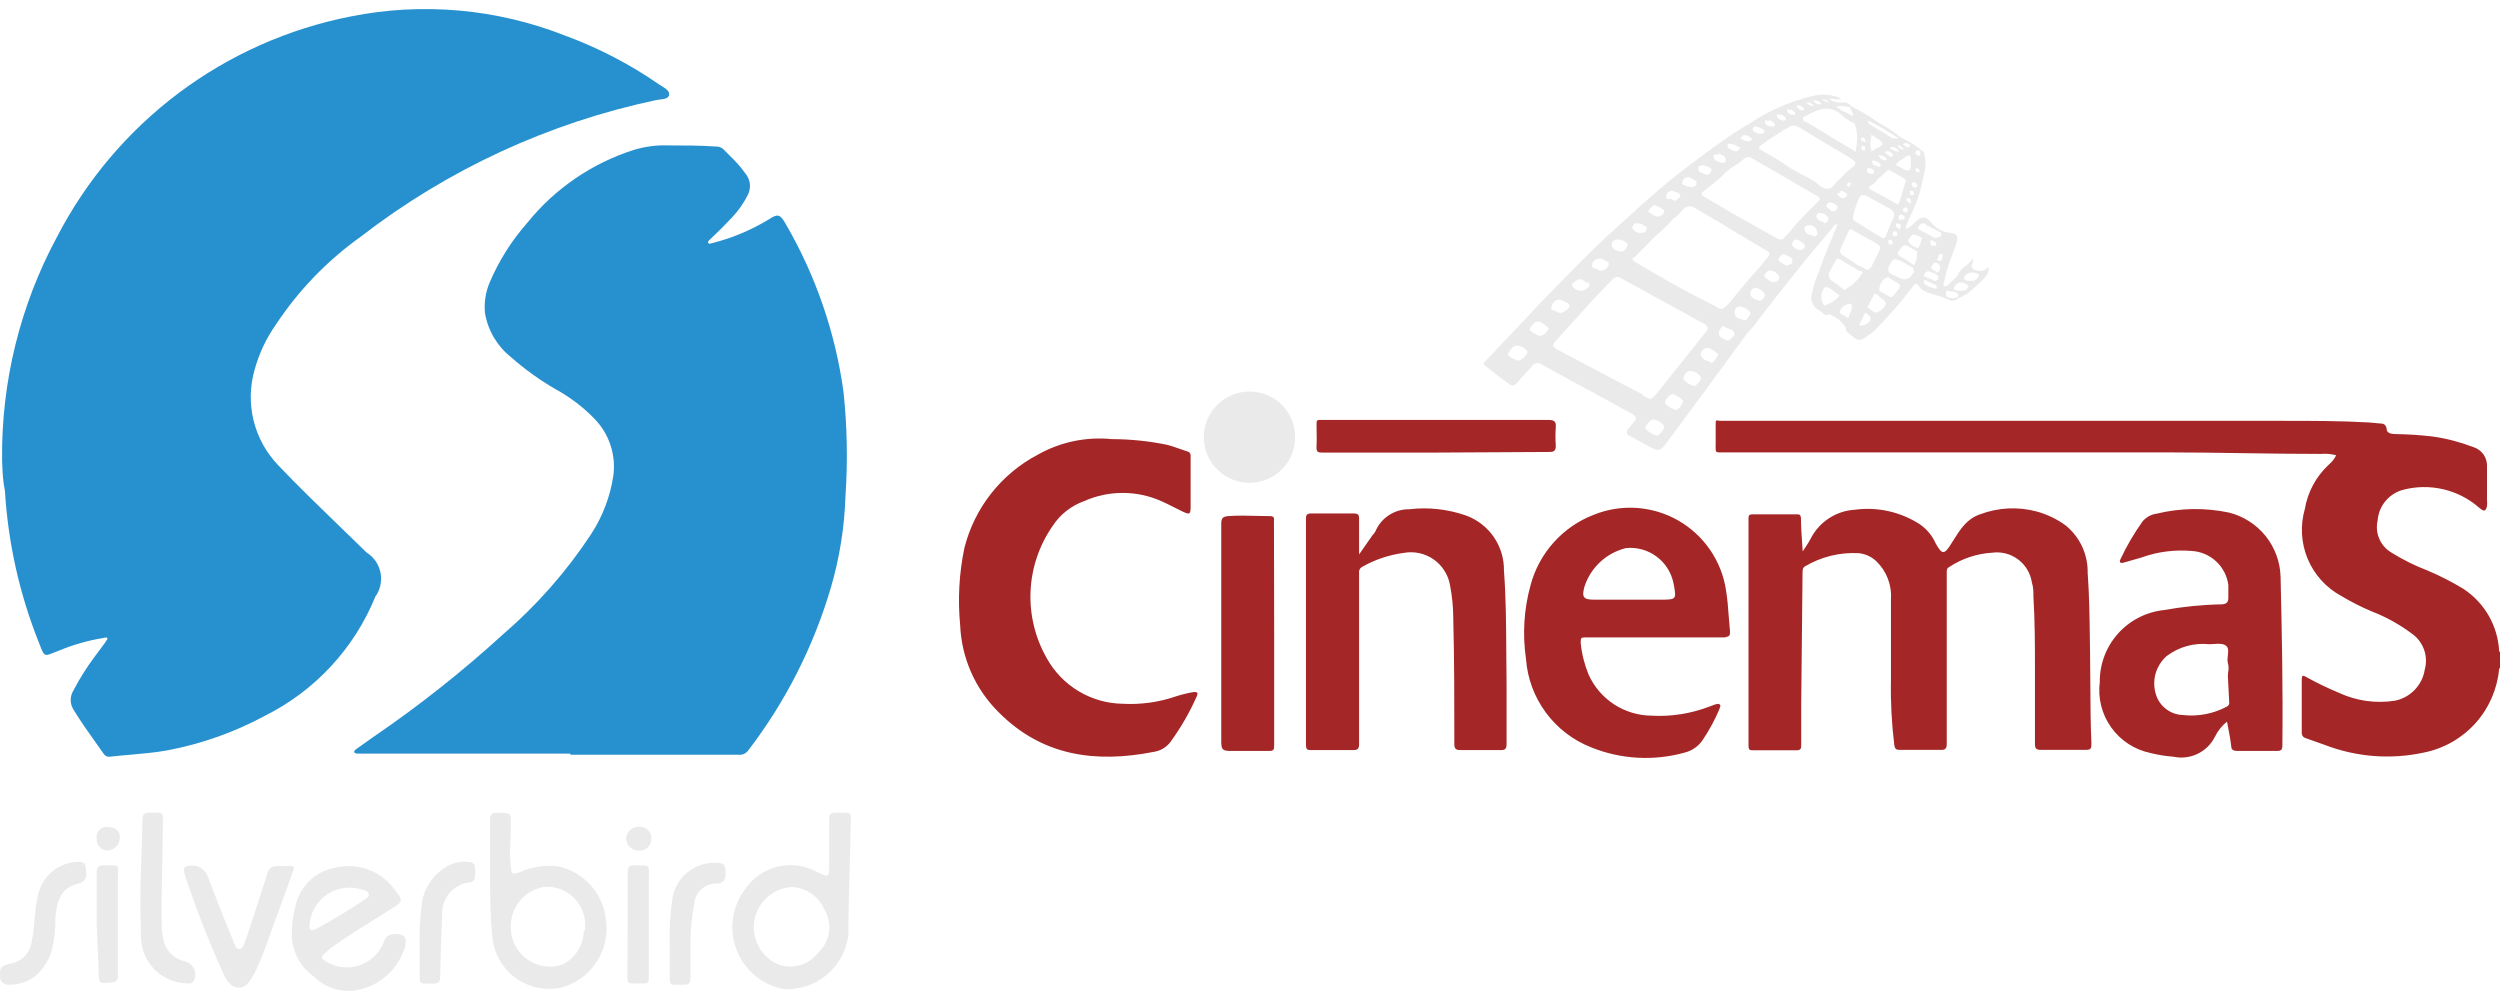 <svg width="60" height="24" viewBox="0 0 60 24" fill="none" xmlns="http://www.w3.org/2000/svg" xmlns:xlink="http://www.w3.org/1999/xlink">
<path d="M1.367,5.687C0.482,7.33 0.029,9.171 0.05,11.037C0.051,11.074 0.053,11.111 0.054,11.149C0.062,11.343 0.07,11.548 0.118,11.778C0.193,13.024 0.466,14.249 0.928,15.409C1.004,15.602 1.032,15.69 1.086,15.712C1.142,15.734 1.225,15.687 1.415,15.615C1.755,15.473 2.11,15.372 2.473,15.313C2.486,15.313 2.5,15.31 2.512,15.306C2.537,15.299 2.56,15.293 2.574,15.313C2.587,15.332 2.571,15.351 2.556,15.369C2.546,15.381 2.537,15.393 2.537,15.403L2.262,15.774C2.075,16.025 1.909,16.29 1.764,16.568C1.721,16.637 1.697,16.718 1.697,16.801C1.697,16.883 1.721,16.964 1.764,17.033C1.949,17.334 2.151,17.617 2.35,17.896C2.397,17.962 2.443,18.027 2.489,18.092C2.504,18.117 2.526,18.137 2.553,18.149C2.579,18.162 2.609,18.166 2.637,18.161C2.799,18.142 2.962,18.128 3.124,18.114C3.424,18.088 3.725,18.062 4.024,18.007C4.842,17.852 5.631,17.572 6.363,17.176C7.563,16.576 8.503,15.561 9.009,14.318C9.068,14.236 9.109,14.143 9.13,14.044C9.151,13.945 9.152,13.843 9.132,13.743C9.112,13.644 9.072,13.55 9.015,13.467C8.957,13.384 8.883,13.314 8.798,13.26C8.57,13.036 8.341,12.815 8.112,12.594C7.628,12.125 7.144,11.658 6.681,11.17C6.391,10.869 6.186,10.498 6.086,10.092C5.987,9.687 5.996,9.263 6.114,8.862C6.219,8.484 6.387,8.126 6.612,7.804C7.155,6.979 7.846,6.261 8.649,5.687C10.74,4.069 13.17,2.946 15.757,2.4C15.78,2.396 15.807,2.393 15.835,2.389C15.933,2.378 16.042,2.365 16.059,2.279C16.076,2.186 15.973,2.123 15.883,2.068C15.865,2.057 15.847,2.046 15.831,2.035C15.124,1.544 14.358,1.146 13.55,0.85C11.918,0.209 10.136,0.051 8.417,0.395C6.919,0.689 5.507,1.318 4.286,2.234C3.066,3.151 2.068,4.331 1.367,5.687ZM9.734,18.086L13.682,18.086L13.693,18.113L17.715,18.113C17.758,18.12 17.803,18.115 17.844,18.099C17.884,18.083 17.92,18.057 17.948,18.023C18.85,16.849 19.526,15.517 19.943,14.096C20.152,13.38 20.269,12.64 20.292,11.895C20.348,11.067 20.332,10.237 20.245,9.413C20.05,7.982 19.575,6.605 18.848,5.359C18.721,5.136 18.662,5.126 18.445,5.269C18.025,5.524 17.568,5.715 17.091,5.835C17.08,5.835 17.069,5.839 17.058,5.843C17.038,5.852 17.018,5.859 17.001,5.835C16.979,5.804 17.004,5.78 17.029,5.758C17.034,5.754 17.039,5.749 17.043,5.745C17.223,5.576 17.398,5.401 17.572,5.216C17.721,5.058 17.846,4.88 17.943,4.687C17.988,4.603 18.007,4.507 17.997,4.413C17.986,4.318 17.947,4.229 17.884,4.157C17.774,3.994 17.629,3.849 17.483,3.704C17.44,3.661 17.397,3.618 17.355,3.575C17.308,3.535 17.248,3.514 17.186,3.517C16.81,3.49 16.434,3.49 16.053,3.49C15.771,3.478 15.488,3.514 15.217,3.596C14.207,3.917 13.314,4.528 12.65,5.353C12.276,5.778 11.972,6.261 11.751,6.782C11.653,7.014 11.615,7.267 11.64,7.518C11.712,7.936 11.936,8.313 12.269,8.576C12.597,8.864 12.951,9.119 13.328,9.338C13.676,9.527 13.994,9.768 14.27,10.053C14.443,10.232 14.574,10.447 14.652,10.684C14.73,10.92 14.753,11.171 14.72,11.418C14.645,11.916 14.464,12.393 14.19,12.815C13.6,13.712 12.887,14.523 12.074,15.223C11.094,16.118 10.052,16.942 8.956,17.69L8.554,17.975C8.549,17.981 8.542,17.986 8.535,17.991C8.515,18.006 8.493,18.022 8.501,18.049C8.512,18.086 8.554,18.086 8.586,18.086L8.644,18.086L9.734,18.086Z" clip-rule="evenodd" fill-rule="evenodd" fill="#2791D0"/>
<path d="M31.755,10.862L34.46,10.862L37.19,10.847C37.307,10.847 37.339,10.81 37.339,10.693C37.328,10.547 37.328,10.4 37.339,10.254C37.349,10.122 37.307,10.079 37.169,10.079L31.697,10.079C31.597,10.069 31.597,10.106 31.597,10.18C31.597,10.245 31.598,10.309 31.599,10.372C31.601,10.493 31.604,10.608 31.597,10.709C31.586,10.862 31.639,10.862 31.755,10.862ZM59.979,15.626L59.979,15.655C59.985,15.645 59.992,15.635 60,15.625L60,16.054C59.992,16.045 59.985,16.035 59.979,16.024L59.979,16.054C59.935,16.538 59.736,16.994 59.412,17.356C59.088,17.717 58.655,17.964 58.18,18.06C57.381,18.235 56.549,18.17 55.787,17.875L55.338,17.716C55.309,17.709 55.283,17.691 55.266,17.667C55.249,17.643 55.24,17.613 55.242,17.584L55.242,16.308C55.242,16.192 55.279,16.208 55.353,16.25C55.609,16.392 55.872,16.519 56.142,16.631C56.56,16.824 57.026,16.888 57.481,16.816C57.663,16.779 57.829,16.687 57.956,16.553C58.084,16.419 58.168,16.248 58.195,16.065C58.239,15.906 58.231,15.737 58.174,15.583C58.117,15.428 58.014,15.295 57.878,15.202C57.584,14.983 57.262,14.805 56.92,14.673C56.668,14.567 56.424,14.443 56.19,14.303C55.828,14.107 55.544,13.794 55.385,13.414C55.226,13.035 55.202,12.612 55.316,12.217C55.384,11.812 55.583,11.44 55.883,11.159C55.961,11.096 56.024,11.016 56.068,10.926C55.951,10.895 55.829,10.884 55.708,10.894C55.086,10.894 54.463,10.885 53.84,10.876C53.217,10.867 52.594,10.857 51.972,10.857L41.387,10.857L41.323,10.858C41.248,10.859 41.211,10.859 41.192,10.841C41.174,10.822 41.174,10.785 41.175,10.71L41.176,10.646L41.176,10.206L41.176,10.206C41.176,10.132 41.176,10.103 41.189,10.094C41.198,10.088 41.212,10.09 41.235,10.094C41.247,10.096 41.263,10.099 41.281,10.1L54.803,10.1L54.804,10.1C55.481,10.1 56.158,10.1 56.841,10.138L57.132,10.164C57.211,10.164 57.269,10.196 57.28,10.302C57.29,10.406 57.399,10.413 57.488,10.418L57.492,10.418C57.789,10.422 58.085,10.441 58.381,10.476C58.716,10.523 59.044,10.609 59.36,10.73C59.46,10.761 59.547,10.825 59.607,10.911C59.666,10.998 59.695,11.102 59.688,11.207L59.688,11.995C59.693,12.046 59.693,12.098 59.688,12.149C59.656,12.276 59.614,12.281 59.513,12.196C59.264,11.974 58.962,11.818 58.637,11.742C58.312,11.666 57.972,11.673 57.65,11.762C57.49,11.81 57.348,11.906 57.243,12.036C57.138,12.166 57.075,12.326 57.063,12.493C57.029,12.639 57.043,12.792 57.102,12.93C57.161,13.068 57.262,13.183 57.391,13.26C57.667,13.433 57.96,13.578 58.264,13.694C58.56,13.819 58.847,13.966 59.122,14.133C59.372,14.297 59.58,14.517 59.729,14.776C59.878,15.036 59.964,15.327 59.979,15.626ZM43.265,13.234C43.285,13.202 43.306,13.171 43.327,13.139L43.327,13.139C43.375,13.066 43.423,12.994 43.462,12.916C43.564,12.72 43.715,12.555 43.901,12.435C44.086,12.315 44.3,12.246 44.52,12.233C45.064,12.161 45.616,12.285 46.076,12.583C46.243,12.698 46.375,12.858 46.457,13.043C46.611,13.318 46.664,13.318 46.833,13.043L46.887,12.958C47.047,12.703 47.207,12.449 47.521,12.344C47.956,12.179 48.432,12.155 48.881,12.276C49.13,12.344 49.365,12.457 49.574,12.609C49.743,12.746 49.879,12.92 49.971,13.117C50.062,13.314 50.108,13.529 50.104,13.747C50.143,14.283 50.15,14.823 50.157,15.361L50.157,15.361L50.157,15.361L50.157,15.362C50.158,15.482 50.16,15.601 50.162,15.721C50.165,15.942 50.167,16.176 50.168,16.415C50.17,16.886 50.173,17.378 50.194,17.838L50.194,17.838C50.194,17.954 50.194,18.002 50.04,17.997L48.982,17.997C48.865,17.997 48.839,17.96 48.839,17.854L48.839,16.113L48.839,16.112C48.839,15.535 48.839,14.916 48.802,14.318C48.802,14.202 48.802,14.091 48.765,13.98C48.732,13.759 48.613,13.561 48.435,13.427C48.257,13.293 48.033,13.235 47.812,13.265C47.444,13.287 47.088,13.405 46.78,13.609C46.721,13.639 46.721,13.691 46.722,13.741L46.722,13.752L46.722,15.504L46.722,17.854C46.722,17.96 46.69,18.002 46.579,17.997L45.616,17.997C45.521,17.997 45.478,17.997 45.462,17.87C45.399,17.353 45.372,16.833 45.383,16.314L45.383,14.393C45.396,14.223 45.371,14.052 45.311,13.893C45.251,13.734 45.156,13.59 45.034,13.472C44.917,13.36 44.766,13.291 44.605,13.276C44.154,13.252 43.707,13.363 43.319,13.593C43.267,13.624 43.265,13.665 43.263,13.709C43.262,13.718 43.262,13.727 43.261,13.736L43.229,16.912L43.229,17.859C43.229,17.965 43.229,18.012 43.091,18.007L42.086,18.007C41.996,18.007 41.964,18.007 41.964,17.885L41.964,12.461C41.964,12.376 41.964,12.344 42.075,12.344L43.107,12.344C43.192,12.344 43.218,12.344 43.224,12.456C43.224,12.643 43.238,12.836 43.251,13.027C43.256,13.096 43.261,13.165 43.265,13.234ZM26.685,10.539C27.133,10.54 27.58,10.586 28.019,10.677C28.113,10.701 28.205,10.734 28.297,10.767C28.365,10.791 28.433,10.815 28.501,10.836C28.524,10.841 28.545,10.855 28.558,10.874C28.572,10.894 28.578,10.918 28.575,10.942L28.575,12.159C28.575,12.355 28.548,12.355 28.368,12.27C28.291,12.234 28.219,12.197 28.149,12.161L28.149,12.161L28.149,12.161L28.149,12.161L28.149,12.161L28.149,12.161C28.057,12.114 27.967,12.069 27.871,12.027C27.579,11.897 27.264,11.83 26.945,11.83C26.626,11.83 26.31,11.897 26.019,12.027C25.708,12.138 25.442,12.348 25.262,12.625C24.941,13.087 24.758,13.63 24.733,14.192C24.709,14.754 24.844,15.312 25.124,15.8C25.304,16.125 25.567,16.397 25.886,16.588C26.204,16.78 26.568,16.884 26.939,16.89C27.377,16.915 27.816,16.854 28.231,16.71C28.366,16.667 28.504,16.633 28.643,16.61C28.728,16.61 28.765,16.61 28.723,16.71C28.551,17.099 28.338,17.468 28.088,17.811C27.992,17.936 27.852,18.019 27.696,18.044C26.299,18.319 25.013,18.15 23.965,17.091C23.406,16.537 23.077,15.792 23.044,15.006C22.984,14.387 23.018,13.763 23.145,13.154C23.264,12.678 23.482,12.233 23.785,11.847C24.088,11.462 24.468,11.144 24.902,10.915C25.443,10.608 26.066,10.477 26.685,10.539ZM32.935,12.852L32.618,13.307L32.618,13.281L32.618,12.45C32.618,12.355 32.592,12.323 32.491,12.323L31.47,12.323C31.369,12.323 31.343,12.355 31.343,12.45L31.343,17.869C31.343,18.002 31.385,18.002 31.485,18.002L32.475,18.002C32.586,18.007 32.618,17.965 32.618,17.859L32.618,14.985L32.618,13.757C32.613,13.727 32.617,13.696 32.631,13.669C32.644,13.641 32.665,13.619 32.692,13.604C32.999,13.43 33.337,13.317 33.687,13.27C33.813,13.247 33.942,13.249 34.067,13.276C34.191,13.304 34.31,13.356 34.414,13.43C34.518,13.504 34.606,13.599 34.673,13.708C34.74,13.817 34.785,13.938 34.804,14.064C34.852,14.315 34.877,14.57 34.878,14.826C34.904,15.832 34.904,16.842 34.904,17.847L34.904,17.848C34.904,17.965 34.931,18.002 35.052,18.002L36.01,18.002C36.132,18.007 36.158,17.965 36.158,17.848L36.158,16.462C36.154,16.193 36.152,15.924 36.151,15.655L36.151,15.654L36.151,15.654L36.151,15.654L36.151,15.654L36.151,15.654C36.147,15.001 36.144,14.346 36.095,13.694C36.099,13.408 36.015,13.128 35.854,12.892C35.693,12.657 35.463,12.476 35.195,12.376C34.755,12.22 34.284,12.167 33.819,12.222C33.647,12.22 33.478,12.27 33.334,12.364C33.19,12.458 33.077,12.593 33.01,12.752C32.99,12.788 32.965,12.822 32.935,12.852ZM41.52,15.149C41.509,15.04 41.501,14.93 41.492,14.821C41.476,14.602 41.46,14.383 41.424,14.165C41.372,13.817 41.241,13.486 41.042,13.196C40.843,12.906 40.581,12.665 40.275,12.49C39.97,12.316 39.628,12.214 39.278,12.19C38.927,12.167 38.575,12.223 38.249,12.355C37.882,12.496 37.554,12.723 37.291,13.015C37.028,13.307 36.837,13.658 36.735,14.038C36.574,14.616 36.537,15.222 36.624,15.816C36.658,16.279 36.822,16.724 37.098,17.098C37.373,17.473 37.748,17.762 38.18,17.933C38.898,18.226 39.694,18.27 40.44,18.06C40.616,18.015 40.769,17.905 40.869,17.753C41.026,17.518 41.161,17.268 41.271,17.007C41.271,16.996 41.275,16.985 41.28,16.974C41.289,16.951 41.299,16.927 41.271,16.906C41.243,16.885 41.222,16.892 41.2,16.899C41.189,16.902 41.177,16.906 41.165,16.906L41.022,16.959C40.579,17.129 40.104,17.203 39.63,17.176C39.312,17.172 39.002,17.077 38.735,16.903C38.469,16.728 38.258,16.482 38.127,16.192C38.027,15.948 37.962,15.692 37.937,15.43L37.937,15.43C37.937,15.313 37.937,15.297 38.058,15.297L41.398,15.297L41.413,15.293C41.501,15.27 41.525,15.264 41.52,15.149ZM39.837,14.392L39.149,14.392L38.254,14.392C38,14.392 37.958,14.329 38.027,14.08C38.1,13.854 38.23,13.65 38.404,13.488C38.578,13.326 38.791,13.211 39.022,13.154C39.283,13.128 39.545,13.2 39.757,13.357C39.968,13.513 40.113,13.743 40.165,14.001L40.165,14.001L40.165,14.001L40.165,14.001C40.202,14.196 40.22,14.294 40.18,14.343C40.139,14.392 40.038,14.392 39.837,14.392L39.837,14.392ZM54.376,12.866C54.599,13.145 54.725,13.49 54.734,13.847C54.766,15.197 54.792,16.541 54.777,17.891C54.777,17.996 54.745,18.023 54.644,18.023L53.697,18.023C53.602,18.023 53.549,17.996 53.549,17.901C53.534,17.767 53.509,17.636 53.482,17.498L53.482,17.498L53.482,17.498L53.482,17.498L53.482,17.497C53.471,17.439 53.459,17.38 53.448,17.319C53.325,17.418 53.226,17.542 53.157,17.684C53.068,17.863 52.921,18.006 52.741,18.093C52.561,18.179 52.357,18.203 52.162,18.161C51.975,18.147 51.789,18.117 51.607,18.071C51.227,17.991 50.892,17.772 50.667,17.456C50.442,17.14 50.345,16.751 50.395,16.366C50.391,15.938 50.548,15.524 50.833,15.205C51.119,14.886 51.514,14.685 51.94,14.641C52.4,14.558 52.865,14.512 53.332,14.504C53.448,14.493 53.48,14.445 53.48,14.345L53.48,14.038C53.451,13.82 53.346,13.62 53.185,13.471C53.024,13.322 52.815,13.234 52.596,13.223C52.187,13.188 51.776,13.242 51.39,13.382L50.966,13.503C50.892,13.525 50.855,13.498 50.892,13.419C51.041,13.102 51.218,12.799 51.421,12.514C51.507,12.412 51.628,12.345 51.76,12.328C52.329,12.19 52.923,12.181 53.496,12.302C53.843,12.389 54.152,12.587 54.376,12.866ZM53.489,16.919C53.5,16.901 53.504,16.879 53.501,16.859L53.469,16.224C53.469,16.188 53.474,16.157 53.478,16.126C53.486,16.064 53.494,16.003 53.469,15.911C53.454,15.854 53.461,15.789 53.469,15.726L53.469,15.726C53.479,15.637 53.488,15.553 53.432,15.504C53.361,15.44 53.244,15.448 53.13,15.456C53.093,15.459 53.055,15.461 53.02,15.461C52.655,15.423 52.29,15.525 51.998,15.747C51.868,15.862 51.775,16.013 51.73,16.18C51.686,16.348 51.693,16.525 51.749,16.689C51.795,16.823 51.881,16.939 51.994,17.023C52.107,17.107 52.243,17.155 52.385,17.16C52.75,17.202 53.119,17.132 53.443,16.959C53.462,16.951 53.479,16.937 53.489,16.919ZM30.58,15.186L30.58,17.87L30.58,17.87C30.58,17.986 30.58,18.028 30.438,18.023L29.533,18.023C29.331,18.023 29.31,17.981 29.31,17.785L29.31,14.546L29.31,12.567C29.31,12.434 29.353,12.397 29.474,12.387C29.7,12.369 29.924,12.375 30.147,12.381C30.258,12.384 30.369,12.387 30.48,12.387C30.583,12.387 30.58,12.44 30.576,12.498C30.576,12.508 30.575,12.519 30.575,12.53L30.58,15.186Z" clip-rule="evenodd" fill-rule="evenodd" fill="#A52627"/>
<path d="M31.083,10.508C31.08,10.724 31.013,10.935 30.891,11.113C30.769,11.291 30.596,11.429 30.396,11.509C30.196,11.59 29.976,11.609 29.764,11.565C29.553,11.521 29.359,11.415 29.208,11.262C29.056,11.108 28.953,10.912 28.912,10.7C28.871,10.488 28.894,10.269 28.977,10.07C29.061,9.87 29.201,9.7 29.381,9.581C29.561,9.461 29.772,9.397 29.988,9.397C30.133,9.396 30.277,9.425 30.411,9.48C30.546,9.536 30.668,9.618 30.77,9.722C30.872,9.825 30.952,9.948 31.006,10.083C31.06,10.218 31.086,10.363 31.083,10.508Z" fill="#EAEAEA"/>
<path d="M3.368,21.727C3.368,21.29 3.383,20.852 3.398,20.414L3.398,20.414L3.398,20.414L3.398,20.414L3.398,20.414L3.398,20.414C3.406,20.164 3.415,19.914 3.421,19.663C3.421,19.542 3.463,19.505 3.585,19.505C3.62,19.505 3.651,19.504 3.679,19.504C3.8,19.503 3.859,19.502 3.886,19.531C3.912,19.558 3.911,19.611 3.909,19.714L3.909,19.714L3.909,19.714L3.909,19.714L3.909,19.714C3.908,19.748 3.908,19.787 3.908,19.833C3.908,20.161 3.9,20.487 3.893,20.814L3.893,20.814L3.893,20.814L3.893,20.814L3.893,20.814L3.893,20.814C3.882,21.263 3.872,21.711 3.881,22.161C3.881,22.28 3.892,22.399 3.913,22.516C3.933,22.652 3.995,22.778 4.09,22.878C4.184,22.977 4.307,23.045 4.442,23.072C4.489,23.084 4.533,23.107 4.57,23.138C4.607,23.169 4.636,23.208 4.657,23.252C4.677,23.296 4.687,23.344 4.687,23.392C4.686,23.441 4.675,23.489 4.654,23.532C4.642,23.557 4.623,23.577 4.599,23.589C4.575,23.602 4.548,23.606 4.522,23.601C4.374,23.603 4.227,23.576 4.09,23.521C3.952,23.466 3.827,23.385 3.722,23.282C3.616,23.178 3.532,23.055 3.474,22.919C3.416,22.783 3.385,22.637 3.384,22.49L3.368,21.727ZM19.901,19.647C19.901,19.542 19.943,19.505 20.044,19.505C20.084,19.505 20.119,19.504 20.152,19.504C20.304,19.503 20.373,19.502 20.403,19.536C20.427,19.564 20.424,19.615 20.419,19.709L20.419,19.709L20.419,19.709L20.419,19.709L20.419,19.709L20.419,19.709L20.419,19.709L20.419,19.709C20.417,19.751 20.415,19.8 20.414,19.859C20.41,20.227 20.399,20.594 20.389,20.962C20.375,21.451 20.361,21.941 20.361,22.431C20.318,22.807 20.133,23.152 19.844,23.395C19.554,23.638 19.183,23.761 18.805,23.738C18.554,23.69 18.319,23.579 18.122,23.415C17.926,23.252 17.774,23.041 17.68,22.802C17.587,22.564 17.556,22.306 17.59,22.052C17.624,21.798 17.722,21.557 17.874,21.352C18.057,21.077 18.336,20.881 18.656,20.802C18.976,20.723 19.314,20.766 19.604,20.923L19.604,20.923C19.752,20.997 19.826,21.034 19.863,21.011C19.901,20.988 19.901,20.903 19.901,20.732L19.901,20.732L19.901,20.283L19.901,19.647ZM19.2,23.164C19.371,23.115 19.522,23.012 19.631,22.87C19.775,22.74 19.868,22.563 19.896,22.371C19.923,22.178 19.881,21.982 19.779,21.817C19.712,21.667 19.605,21.538 19.47,21.445C19.334,21.351 19.176,21.297 19.012,21.288C18.793,21.299 18.584,21.384 18.42,21.528C18.255,21.673 18.145,21.869 18.106,22.084C18.068,22.3 18.103,22.522 18.207,22.715C18.311,22.908 18.477,23.059 18.678,23.146C18.846,23.207 19.028,23.214 19.2,23.164ZM14.169,21.239C14.376,21.467 14.506,21.755 14.54,22.061C14.595,22.418 14.517,22.783 14.319,23.086C14.122,23.389 13.82,23.608 13.471,23.702C13.288,23.741 13.099,23.743 12.915,23.707C12.731,23.671 12.557,23.597 12.403,23.491C12.249,23.385 12.118,23.249 12.018,23.09C11.919,22.931 11.853,22.754 11.825,22.569C11.761,21.992 11.761,21.405 11.761,20.934L11.761,20.934L11.761,19.685C11.761,19.558 11.793,19.505 11.936,19.505L11.949,19.505C12.125,19.51 12.203,19.512 12.236,19.552C12.263,19.583 12.262,19.637 12.26,19.735C12.259,19.763 12.259,19.796 12.259,19.833C12.259,19.94 12.255,20.048 12.251,20.156L12.251,20.156C12.242,20.373 12.234,20.591 12.259,20.807C12.275,20.976 12.301,20.997 12.46,20.939C12.749,20.806 13.07,20.755 13.386,20.791C13.688,20.854 13.962,21.01 14.169,21.239ZM13.862,22.827C13.955,22.684 14.007,22.518 14.01,22.347L14.032,22.347C14.054,22.211 14.046,22.072 14.007,21.94C13.969,21.808 13.901,21.686 13.809,21.584C13.717,21.482 13.603,21.402 13.476,21.35C13.348,21.298 13.211,21.275 13.074,21.283C12.841,21.318 12.628,21.438 12.478,21.619C12.328,21.801 12.25,22.032 12.259,22.267C12.26,22.414 12.296,22.559 12.364,22.689C12.431,22.82 12.528,22.933 12.647,23.019C12.765,23.105 12.903,23.163 13.048,23.187C13.193,23.211 13.341,23.2 13.481,23.156C13.636,23.084 13.768,22.97 13.862,22.827ZM9.618,22.431C9.449,22.389 9.274,22.431 9.232,22.553C9.188,22.69 9.114,22.815 9.015,22.92C8.917,23.024 8.795,23.105 8.661,23.156C8.527,23.206 8.382,23.226 8.239,23.214C8.096,23.201 7.958,23.156 7.834,23.082C7.692,23.003 7.692,22.955 7.834,22.844C7.88,22.802 7.927,22.763 7.977,22.728C8.288,22.503 8.614,22.3 8.939,22.097C9.074,22.013 9.209,21.929 9.343,21.844C9.687,21.632 9.692,21.627 9.443,21.315C9.29,21.114 9.084,20.961 8.849,20.872C8.613,20.783 8.357,20.762 8.11,20.812C7.874,20.842 7.652,20.941 7.473,21.098C7.294,21.254 7.165,21.46 7.104,21.69C7.034,21.936 7,22.191 7.004,22.447C7.008,22.642 7.058,22.833 7.15,23.005C7.242,23.177 7.373,23.325 7.533,23.437C7.657,23.561 7.807,23.656 7.973,23.715C8.139,23.774 8.316,23.794 8.491,23.775C8.777,23.737 9.045,23.617 9.264,23.429C9.483,23.241 9.642,22.994 9.724,22.717L9.726,22.701C9.741,22.562 9.75,22.472 9.618,22.431ZM7.427,22.225C7.433,22.073 7.476,21.925 7.55,21.793C7.625,21.66 7.729,21.548 7.856,21.464C7.982,21.379 8.127,21.326 8.277,21.309C8.428,21.291 8.581,21.309 8.724,21.362C8.776,21.362 8.84,21.399 8.851,21.468C8.859,21.522 8.819,21.546 8.78,21.57L8.78,21.57L8.78,21.57L8.78,21.57L8.78,21.57L8.78,21.57L8.78,21.57C8.77,21.576 8.759,21.583 8.75,21.59C8.375,21.846 7.986,22.08 7.586,22.294C7.469,22.352 7.427,22.331 7.427,22.225ZM4.998,21.061C4.924,20.876 4.802,20.775 4.622,20.775C4.41,20.775 4.379,20.817 4.447,21.034C4.717,21.844 5.03,22.639 5.384,23.416C5.411,23.481 5.45,23.541 5.501,23.591C5.527,23.626 5.562,23.654 5.601,23.674C5.641,23.693 5.684,23.704 5.728,23.704C5.772,23.704 5.816,23.693 5.855,23.674C5.895,23.654 5.929,23.626 5.956,23.591C6.034,23.491 6.1,23.383 6.151,23.268C6.267,23.02 6.367,22.765 6.453,22.506C6.548,22.241 6.645,21.977 6.742,21.712L6.742,21.712C6.838,21.447 6.935,21.183 7.03,20.918C7.078,20.786 7.067,20.786 6.924,20.786L6.628,20.786C6.58,20.785 6.533,20.801 6.495,20.831C6.457,20.86 6.431,20.903 6.421,20.95C6.298,21.34 6.172,21.728 6.044,22.117L5.95,22.405C5.924,22.485 5.882,22.59 5.86,22.643L5.86,22.643L5.852,22.666C5.834,22.715 5.813,22.771 5.749,22.776C5.684,22.78 5.668,22.744 5.64,22.682L5.628,22.654C5.591,22.575 5.559,22.49 5.527,22.405L5.527,22.405L5.527,22.405L5.527,22.405L5.527,22.405L5.527,22.405L5.527,22.405L5.527,22.405C5.353,21.994 5.197,21.584 5.042,21.177L4.998,21.061ZM2.069,21.023C2.074,20.993 2.073,20.963 2.066,20.934C2.066,20.717 2.018,20.669 1.828,20.685C1.61,20.701 1.403,20.786 1.238,20.929C1.073,21.073 0.959,21.265 0.912,21.479C0.889,21.575 0.872,21.672 0.859,21.77C0.846,21.872 0.837,21.974 0.828,22.077C0.814,22.252 0.799,22.427 0.759,22.601C0.742,22.735 0.681,22.86 0.585,22.956C0.489,23.052 0.364,23.113 0.229,23.13L0.118,23.167C-0.005,23.208 -0.002,23.305 0.001,23.402C0.001,23.417 0.002,23.432 0.002,23.447C0.002,23.473 0.007,23.498 0.017,23.521C0.027,23.544 0.042,23.565 0.06,23.582C0.078,23.6 0.1,23.613 0.124,23.622C0.147,23.63 0.173,23.634 0.198,23.633C0.426,23.641 0.649,23.572 0.833,23.437C1.061,23.249 1.215,22.987 1.267,22.696C1.312,22.475 1.333,22.25 1.33,22.024C1.362,21.638 1.447,21.304 1.891,21.204C1.921,21.198 1.949,21.186 1.974,21.17C1.999,21.153 2.02,21.131 2.036,21.106C2.053,21.081 2.064,21.052 2.069,21.023ZM16.074,22.68C16.062,22.305 16.084,21.93 16.138,21.558C16.18,21.307 16.314,21.08 16.515,20.923C16.716,20.766 16.969,20.691 17.223,20.711C17.371,20.711 17.408,20.759 17.413,20.928C17.419,21.098 17.382,21.188 17.233,21.204C17.163,21.198 17.091,21.206 17.024,21.229C16.957,21.251 16.894,21.287 16.841,21.334C16.788,21.381 16.744,21.438 16.714,21.502C16.683,21.566 16.665,21.635 16.662,21.706C16.597,22.02 16.567,22.339 16.572,22.659L16.572,23.479C16.572,23.596 16.53,23.633 16.413,23.633C16.377,23.633 16.346,23.633 16.317,23.633C16.189,23.635 16.128,23.635 16.1,23.605C16.073,23.577 16.073,23.524 16.074,23.421C16.075,23.385 16.075,23.343 16.074,23.294L16.074,22.68ZM10.131,21.627C10.08,22.001 10.061,22.378 10.073,22.754L10.073,23.294C10.074,23.338 10.073,23.376 10.073,23.408L10.073,23.408C10.073,23.505 10.072,23.555 10.097,23.581C10.124,23.609 10.181,23.608 10.299,23.607C10.328,23.607 10.36,23.606 10.396,23.606C10.528,23.612 10.565,23.559 10.565,23.432C10.572,22.938 10.588,22.446 10.613,21.955C10.602,21.766 10.664,21.58 10.786,21.436C10.908,21.291 11.081,21.199 11.269,21.177C11.305,21.176 11.338,21.161 11.363,21.135C11.388,21.109 11.401,21.075 11.401,21.04C11.407,20.964 11.407,20.888 11.401,20.812C11.401,20.795 11.397,20.779 11.39,20.764C11.383,20.749 11.373,20.735 11.36,20.724C11.348,20.712 11.334,20.704 11.318,20.698C11.302,20.692 11.286,20.69 11.269,20.69C11.087,20.663 10.901,20.696 10.74,20.786C10.584,20.873 10.448,20.994 10.343,21.139C10.238,21.285 10.166,21.451 10.131,21.627ZM15.064,22.178L15.064,20.934C15.064,20.812 15.101,20.765 15.228,20.77C15.268,20.77 15.304,20.769 15.335,20.769C15.461,20.768 15.522,20.767 15.55,20.797C15.577,20.825 15.576,20.88 15.573,20.985C15.573,21.022 15.572,21.064 15.572,21.114L15.572,23.416C15.572,23.601 15.572,23.607 15.381,23.601C15.338,23.601 15.301,23.602 15.269,23.602C15.162,23.604 15.109,23.605 15.083,23.579C15.058,23.554 15.058,23.502 15.059,23.399C15.059,23.365 15.059,23.325 15.058,23.278L15.064,22.178ZM2.32,20.955L2.32,22.188L2.368,23.289C2.368,23.612 2.368,23.612 2.675,23.576C2.68,23.576 2.685,23.575 2.69,23.574C2.786,23.569 2.828,23.527 2.828,23.437L2.828,22.844L2.828,21.103C2.836,20.911 2.846,20.827 2.81,20.792C2.773,20.756 2.689,20.77 2.505,20.77C2.357,20.764 2.32,20.817 2.32,20.955Z" clip-rule="evenodd" fill-rule="evenodd" fill="#EAEAEA"/>
<path d="M15.339,20.415C15.299,20.416 15.259,20.41 15.221,20.395C15.184,20.381 15.15,20.36 15.121,20.332C15.091,20.305 15.068,20.271 15.052,20.235C15.036,20.198 15.027,20.159 15.027,20.118C15.029,20.08 15.04,20.041 15.057,20.007C15.075,19.972 15.099,19.94 15.128,19.915C15.158,19.889 15.192,19.87 15.229,19.858C15.266,19.845 15.305,19.84 15.344,19.843C15.382,19.84 15.42,19.845 15.456,19.858C15.492,19.871 15.524,19.892 15.551,19.918C15.578,19.945 15.599,19.977 15.613,20.012C15.627,20.048 15.632,20.086 15.63,20.124C15.632,20.163 15.626,20.201 15.612,20.238C15.599,20.274 15.577,20.307 15.55,20.335C15.522,20.362 15.489,20.384 15.453,20.397C15.417,20.411 15.378,20.417 15.339,20.415Z" fill="#EAEAEA"/>
<path d="M2.59,19.849C2.764,19.849 2.876,19.939 2.876,20.087C2.878,20.17 2.848,20.251 2.792,20.313C2.736,20.374 2.657,20.411 2.574,20.415C2.537,20.413 2.502,20.404 2.469,20.387C2.436,20.371 2.407,20.349 2.383,20.321C2.36,20.293 2.342,20.261 2.331,20.226C2.32,20.191 2.316,20.155 2.32,20.118C2.315,20.082 2.318,20.044 2.33,20.009C2.341,19.974 2.361,19.942 2.387,19.916C2.413,19.89 2.445,19.87 2.48,19.858C2.516,19.847 2.553,19.843 2.59,19.849Z" fill="#EAEAEA"/>
<path d="M47.727,6.407C47.682,6.458 47.619,6.491 47.551,6.499C47.483,6.508 47.414,6.492 47.357,6.454C47.267,6.401 47.357,6.322 47.357,6.248C47.357,6.174 47.325,6.248 47.315,6.248C47.225,6.386 47.029,6.433 46.986,6.613L46.732,6.857C46.605,6.904 46.648,6.809 46.658,6.761C46.708,6.526 46.779,6.296 46.87,6.073C46.896,5.994 46.928,5.92 46.955,5.84C47.018,5.65 46.955,5.592 46.759,5.581C46.61,5.556 46.474,5.482 46.372,5.369C46.214,5.179 46.145,5.168 45.954,5.338C45.891,5.396 45.838,5.481 45.732,5.486C45.763,5.378 45.803,5.274 45.854,5.174C46.005,4.87 46.11,4.545 46.166,4.21C46.225,4.026 46.225,3.828 46.166,3.644C45.993,3.501 45.803,3.38 45.6,3.284C45.444,3.156 45.276,3.044 45.097,2.951C44.882,2.798 44.655,2.662 44.42,2.543C44.393,2.496 44.346,2.485 44.303,2.459C44.171,2.459 44.028,2.485 43.885,2.363C44.007,2.363 44.097,2.411 44.187,2.363C43.984,2.273 43.758,2.249 43.541,2.295C42.993,2.419 42.473,2.643 42.006,2.956C41.781,3.082 41.564,3.222 41.355,3.374C41.075,3.559 40.826,3.761 40.54,3.972C40.011,4.364 39.54,4.782 39.064,5.221L38.979,5.295C38.45,5.766 37.963,6.243 37.482,6.745C37.222,7.015 36.952,7.275 36.698,7.56L35.666,8.651C35.629,8.693 35.566,8.73 35.666,8.793C35.852,8.942 36.031,9.09 36.233,9.222C36.245,9.233 36.259,9.241 36.275,9.246C36.291,9.25 36.307,9.251 36.323,9.249C36.34,9.246 36.355,9.24 36.369,9.231C36.382,9.222 36.394,9.21 36.402,9.196C36.518,9.058 36.645,8.931 36.762,8.793C36.774,8.773 36.79,8.756 36.81,8.743C36.829,8.73 36.851,8.721 36.874,8.717C36.897,8.713 36.921,8.714 36.943,8.72C36.966,8.726 36.987,8.736 37.005,8.751C37.423,8.984 37.847,9.212 38.27,9.439L39.175,9.937C39.27,9.99 39.286,10.042 39.217,10.122C39.149,10.201 39.138,10.228 39.09,10.275C39.043,10.323 39,10.413 39.117,10.466C39.233,10.519 39.366,10.603 39.493,10.672C39.826,10.852 39.831,10.857 40.059,10.545C40.694,9.693 41.318,8.841 41.943,7.984C42.039,7.888 42.126,7.784 42.202,7.672C42.774,6.931 43.356,6.195 43.965,5.486C44.002,5.444 44.023,5.369 44.102,5.385C43.954,5.756 43.79,6.11 43.668,6.486C43.589,6.655 43.531,6.833 43.494,7.015C43.461,7.098 43.462,7.189 43.496,7.271C43.529,7.353 43.593,7.418 43.673,7.455L43.737,7.507C43.769,7.534 43.795,7.566 43.843,7.566L43.875,7.539C43.964,7.563 44.047,7.605 44.12,7.663C44.193,7.72 44.253,7.791 44.298,7.873C44.304,7.903 44.313,7.933 44.324,7.963C44.362,7.988 44.397,8.016 44.43,8.047C44.589,8.195 44.658,8.195 44.838,8.047C44.894,8.016 44.946,7.977 44.991,7.931C45.321,7.599 45.629,7.245 45.912,6.872C45.97,6.804 46.007,6.788 46.055,6.872C46.103,6.957 46.245,7.021 46.357,7.052C46.468,7.084 46.537,7.105 46.621,7.132C46.706,7.158 46.843,7.264 46.955,7.19C47.066,7.116 47.135,7.1 47.219,7.042C47.383,6.915 47.536,6.773 47.674,6.618C47.717,6.557 47.736,6.481 47.727,6.407ZM36.439,8.656C36.352,8.629 36.269,8.588 36.196,8.534C36.192,8.526 36.19,8.517 36.19,8.508C36.19,8.499 36.192,8.49 36.196,8.481C36.243,8.402 36.301,8.307 36.391,8.296C36.443,8.295 36.495,8.307 36.541,8.331C36.587,8.355 36.627,8.39 36.656,8.434C36.682,8.481 36.529,8.651 36.439,8.656ZM45.843,5.846C45.785,5.793 45.79,5.766 45.843,5.692L45.907,5.629C45.991,5.629 46.044,5.666 46.108,5.698C46.171,5.729 46.108,5.729 46.108,5.75C46.103,5.808 46.087,5.864 46.06,5.915C46.051,5.931 46.038,5.945 46.023,5.957L45.886,5.893L45.843,5.846ZM45.081,6.063L44.938,6.354C44.891,6.46 44.827,6.518 44.716,6.423C44.68,6.401 44.64,6.385 44.6,6.375L44.25,6.142C44.166,6.089 44.139,6.036 44.187,5.941L44.361,5.56C44.388,5.496 44.425,5.491 44.478,5.528C44.679,5.66 44.901,5.745 45.097,5.888C45.15,5.957 45.108,6.01 45.081,6.063ZM43.785,7.333C43.737,7.272 43.711,7.196 43.711,7.118C43.711,7.041 43.737,6.965 43.785,6.904C43.827,6.872 43.859,6.904 43.885,6.904C43.912,6.904 44.065,7.031 44.15,7.095C44.054,7.208 43.927,7.291 43.785,7.333ZM43.933,5.041C43.901,4.994 43.795,4.988 43.848,4.904C43.901,4.819 43.97,4.867 44.044,4.904C44.118,4.941 44.123,5.004 44.044,5.068L44.002,5.068L43.949,5.068L43.933,5.041ZM41.138,7.333C40.609,7.068 40.117,6.804 39.614,6.502C39.493,6.438 39.376,6.364 39.26,6.296C39.143,6.227 39.17,6.211 39.26,6.142C39.424,5.983 39.577,5.825 39.736,5.66C39.889,5.535 40.03,5.397 40.159,5.248C40.179,5.24 40.197,5.23 40.212,5.216C40.274,5.166 40.329,5.109 40.376,5.047C40.393,5.022 40.415,5.002 40.44,4.986C40.465,4.97 40.493,4.96 40.522,4.955C40.551,4.951 40.581,4.952 40.61,4.96C40.639,4.967 40.665,4.981 40.689,4.999L41.361,5.391L41.488,5.475L42.382,6.004C42.472,6.052 42.499,6.1 42.419,6.184C42.34,6.269 42.308,6.317 42.255,6.386L42.197,6.454C41.938,6.724 41.715,7.021 41.472,7.306C41.318,7.449 41.329,7.444 41.138,7.333ZM42.991,5.518L42.938,5.581L42.901,5.623C42.758,5.782 42.758,5.782 42.578,5.682L41.578,5.121L40.948,4.75C40.8,4.666 40.8,4.655 40.948,4.539C41.096,4.422 41.223,4.337 41.345,4.21L41.392,4.157L41.498,4.073L41.535,4.041C41.653,3.971 41.765,3.892 41.869,3.803C41.896,3.782 41.93,3.771 41.964,3.771C41.998,3.771 42.032,3.782 42.059,3.803L43.61,4.703C43.7,4.756 43.689,4.798 43.61,4.861C43.388,5.084 43.171,5.29 42.98,5.528L42.991,5.518ZM43.652,4.427C43.377,4.226 43.044,4.11 42.768,3.898L42.652,3.824C42.536,3.755 42.419,3.681 42.297,3.618C42.176,3.554 42.207,3.517 42.297,3.464L42.409,3.38C42.589,3.268 42.758,3.147 42.938,3.046C42.971,3.026 43.01,3.015 43.049,3.015C43.088,3.015 43.127,3.026 43.16,3.046L44.42,3.803C44.568,3.893 44.568,3.935 44.42,4.046C44.271,4.157 44.256,4.205 44.171,4.284C44.142,4.304 44.115,4.327 44.092,4.353L44.049,4.401C43.927,4.586 43.785,4.549 43.642,4.438L43.652,4.427ZM45.859,3.761C45.859,3.845 45.859,3.93 45.859,4.009C45.859,4.089 45.79,4.115 45.716,4.073L45.494,3.956L45.526,3.925L45.563,3.882L45.785,3.734L45.838,3.734C45.838,3.734 45.843,3.729 45.849,3.771L45.859,3.761ZM45.743,5.1L45.674,5.068C45.674,5.031 45.674,4.983 45.722,4.978C45.735,4.976 45.748,4.978 45.76,4.985C45.771,4.992 45.78,5.002 45.785,5.015C45.79,5.073 45.769,5.094 45.732,5.11L45.743,5.1ZM45.298,3.628C45.325,3.627 45.353,3.635 45.376,3.649C45.399,3.663 45.418,3.683 45.43,3.708C45.43,3.755 45.43,3.755 45.372,3.761L45.261,3.686C45.224,3.655 45.245,3.628 45.288,3.628L45.298,3.628ZM44.811,4.083C44.811,4.052 44.811,4.02 44.864,4.03C44.889,4.034 44.912,4.044 44.933,4.059C44.953,4.074 44.969,4.093 44.981,4.115C44.981,4.163 44.944,4.179 44.907,4.168C44.883,4.171 44.859,4.165 44.839,4.152C44.82,4.138 44.806,4.117 44.801,4.094L44.811,4.083ZM44.727,3.597C44.695,3.597 44.674,3.597 44.674,3.544C44.674,3.491 44.674,3.496 44.716,3.501C44.73,3.504 44.743,3.511 44.753,3.521C44.762,3.532 44.768,3.545 44.769,3.559C44.758,3.597 44.748,3.628 44.716,3.628L44.727,3.597ZM44.727,3.395C44.718,3.395 44.71,3.394 44.702,3.391C44.695,3.387 44.688,3.383 44.682,3.377C44.676,3.371 44.671,3.364 44.668,3.356C44.665,3.349 44.663,3.34 44.663,3.332C44.663,3.332 44.663,3.3 44.7,3.3C44.716,3.301 44.732,3.307 44.744,3.318C44.757,3.328 44.765,3.342 44.769,3.358C44.78,3.401 44.758,3.417 44.732,3.406L44.727,3.395ZM44.335,4.406C44.341,4.399 44.348,4.393 44.356,4.388C44.364,4.384 44.373,4.381 44.383,4.38C44.393,4.376 44.404,4.376 44.414,4.38C44.417,4.396 44.417,4.412 44.414,4.427C44.407,4.451 44.392,4.471 44.372,4.486L44.319,4.449C44.324,4.436 44.331,4.426 44.34,4.417L44.335,4.406ZM44.928,3.877C44.928,3.877 44.959,3.84 44.981,3.851C45.002,3.861 45.108,3.893 45.134,3.956C45.161,4.02 45.092,4.009 45.065,3.993C45.039,3.978 44.938,3.978 44.933,3.898L44.928,3.877ZM45.081,3.734C45.121,3.725 45.163,3.729 45.201,3.746C45.238,3.764 45.269,3.793 45.288,3.829C45.203,3.872 45.155,3.824 45.086,3.755L45.081,3.734ZM45.081,3.528L45.034,3.559C44.991,3.585 44.95,3.613 44.912,3.644C44.91,3.628 44.91,3.612 44.912,3.597C44.88,3.498 44.88,3.393 44.912,3.295L44.912,3.231L45.076,3.337C45.213,3.448 45.213,3.448 45.081,3.549L45.081,3.528ZM44.166,4.586C44.213,4.586 44.245,4.586 44.287,4.618L44.34,4.676C44.331,4.699 44.316,4.719 44.296,4.733C44.275,4.747 44.251,4.755 44.226,4.755C44.202,4.755 44.178,4.747 44.157,4.733C44.137,4.719 44.121,4.699 44.113,4.676C44.065,4.655 44.118,4.634 44.166,4.618L44.166,4.586ZM44.473,5.211C44.503,5.048 44.554,4.889 44.626,4.74C44.634,4.725 44.643,4.711 44.653,4.697C44.683,4.684 44.716,4.68 44.749,4.685C44.782,4.689 44.812,4.703 44.838,4.724L45.33,4.994C45.355,5.003 45.379,5.018 45.399,5.036C45.473,5.089 45.478,5.168 45.425,5.269C45.365,5.393 45.312,5.52 45.266,5.65C45.24,5.719 45.198,5.735 45.139,5.692L44.515,5.306C44.503,5.3 44.493,5.291 44.486,5.28C44.478,5.268 44.474,5.256 44.473,5.242L44.473,5.211ZM45.425,5.602C45.425,5.576 45.425,5.56 45.462,5.555C45.499,5.549 45.536,5.555 45.536,5.623C45.537,5.629 45.537,5.634 45.535,5.639C45.534,5.644 45.531,5.649 45.528,5.653C45.524,5.657 45.52,5.66 45.515,5.663C45.51,5.665 45.505,5.666 45.499,5.666C45.485,5.67 45.47,5.669 45.457,5.663C45.443,5.657 45.432,5.647 45.425,5.634L45.425,5.602ZM45.425,5.803C45.425,5.84 45.425,5.856 45.372,5.872C45.358,5.869 45.345,5.861 45.335,5.849C45.326,5.838 45.32,5.824 45.319,5.809C45.319,5.772 45.319,5.75 45.367,5.756C45.415,5.761 45.43,5.803 45.43,5.835L45.425,5.803ZM45.568,5.475C45.531,5.475 45.494,5.443 45.505,5.396C45.504,5.39 45.505,5.384 45.507,5.378C45.509,5.373 45.513,5.368 45.518,5.365C45.523,5.362 45.529,5.36 45.535,5.36C45.541,5.36 45.547,5.361 45.552,5.364C45.589,5.364 45.626,5.391 45.616,5.438C45.605,5.486 45.6,5.512 45.573,5.507L45.568,5.475ZM45.568,5.216C45.567,5.207 45.568,5.199 45.571,5.191C45.574,5.183 45.579,5.175 45.585,5.169C45.591,5.163 45.598,5.158 45.606,5.156C45.614,5.153 45.623,5.152 45.632,5.152C45.652,5.153 45.672,5.161 45.687,5.175C45.702,5.188 45.713,5.206 45.716,5.227C45.716,5.264 45.679,5.269 45.653,5.269C45.626,5.269 45.573,5.29 45.568,5.248L45.568,5.216ZM45.732,4.364C45.684,4.512 45.642,4.66 45.6,4.808C45.557,4.957 45.526,4.898 45.452,4.856C45.288,4.761 45.118,4.666 44.949,4.581C44.78,4.496 44.859,4.486 44.949,4.422C45.039,4.359 45.018,4.348 45.055,4.311L45.314,4.083L45.346,4.083L45.679,4.269C45.703,4.279 45.721,4.298 45.731,4.322C45.741,4.345 45.741,4.372 45.732,4.396L45.732,4.364ZM45.356,3.538C45.399,3.525 45.446,3.528 45.486,3.547C45.527,3.565 45.56,3.598 45.579,3.639C45.504,3.64 45.431,3.615 45.372,3.57L45.356,3.538ZM44.541,3.057C44.58,3.231 44.58,3.412 44.541,3.586C44.539,3.605 44.539,3.625 44.541,3.644L43.356,2.93C43.324,2.93 43.266,2.898 43.271,2.845C43.277,2.792 43.329,2.792 43.366,2.771C43.658,2.607 43.949,2.496 44.24,2.797C44.323,2.867 44.415,2.924 44.515,2.967C44.53,3.009 44.539,3.054 44.541,3.099L44.541,3.057ZM46.335,5.851C46.338,5.842 46.338,5.833 46.335,5.825C46.329,5.802 46.329,5.778 46.335,5.756C46.388,5.787 46.473,5.793 46.473,5.888C46.428,5.902 46.379,5.9 46.335,5.883L46.335,5.851ZM46.515,6.153C46.531,6.135 46.543,6.116 46.552,6.094L46.611,6.094C46.618,6.112 46.622,6.131 46.622,6.15C46.622,6.169 46.618,6.188 46.611,6.206C46.611,6.243 46.568,6.28 46.515,6.253C46.462,6.227 46.494,6.221 46.515,6.184L46.515,6.153ZM46.261,5.412L46.584,5.586C46.59,5.601 46.594,5.616 46.594,5.631C46.594,5.647 46.59,5.662 46.584,5.676L46.552,5.676C46.525,5.696 46.493,5.706 46.46,5.706C46.427,5.706 46.394,5.696 46.367,5.676C46.283,5.623 46.193,5.586 46.103,5.533C46.013,5.481 46.007,5.496 46.05,5.433C46.058,5.411 46.073,5.392 46.093,5.379C46.112,5.366 46.136,5.359 46.159,5.361C46.183,5.362 46.206,5.37 46.224,5.385C46.242,5.4 46.255,5.421 46.261,5.443L46.261,5.412ZM45.817,4.856C45.809,4.856 45.801,4.854 45.793,4.851C45.786,4.848 45.779,4.843 45.774,4.837C45.768,4.831 45.764,4.824 45.761,4.816C45.759,4.809 45.758,4.801 45.759,4.793C45.759,4.766 45.759,4.745 45.806,4.756C45.822,4.759 45.836,4.768 45.847,4.78C45.858,4.792 45.864,4.808 45.864,4.824C45.859,4.883 45.843,4.898 45.817,4.888L45.817,4.856ZM45.901,4.687C45.87,4.687 45.838,4.687 45.838,4.629C45.838,4.57 45.838,4.576 45.87,4.581C45.901,4.586 45.933,4.581 45.939,4.639C45.94,4.645 45.941,4.651 45.939,4.657C45.938,4.662 45.936,4.668 45.932,4.672C45.929,4.677 45.924,4.681 45.919,4.683C45.913,4.686 45.907,4.687 45.901,4.687ZM45.944,4.486C45.912,4.486 45.87,4.459 45.88,4.412C45.891,4.364 45.912,4.374 45.939,4.38C45.965,4.385 46.007,4.406 46.013,4.454C46.013,4.464 46.01,4.474 46.005,4.482C45.999,4.49 45.991,4.497 45.982,4.5C45.972,4.504 45.962,4.504 45.952,4.502C45.943,4.499 45.934,4.493 45.928,4.486L45.944,4.486ZM46.044,4.131C46.029,4.132 46.013,4.128 45.999,4.119C45.986,4.111 45.976,4.098 45.97,4.083C45.97,4.052 45.97,4.036 46.002,4.041C46.018,4.042 46.033,4.048 46.046,4.057C46.059,4.067 46.07,4.079 46.076,4.094C46.076,4.094 46.05,4.157 46.028,4.157L46.044,4.131ZM46.092,3.628L46.092,3.66C46.066,3.66 46.124,3.755 46.055,3.739C45.986,3.724 45.944,3.686 45.991,3.607L46.028,3.607C46.046,3.61 46.063,3.617 46.076,3.628L46.092,3.628ZM45.827,3.459C45.833,3.463 45.837,3.468 45.84,3.474C45.843,3.48 45.845,3.487 45.845,3.493C45.845,3.5 45.843,3.507 45.84,3.513C45.837,3.519 45.833,3.524 45.827,3.528C45.753,3.554 45.716,3.501 45.674,3.459C45.693,3.443 45.717,3.434 45.743,3.434C45.768,3.434 45.792,3.443 45.812,3.459L45.827,3.459ZM45.727,3.591C45.626,3.591 45.573,3.559 45.536,3.491C45.6,3.48 45.637,3.522 45.711,3.591L45.727,3.591ZM45.542,3.295L45.573,3.321L45.489,3.321L45.425,3.321L44.896,2.998C44.875,2.989 44.857,2.973 44.844,2.953C44.832,2.934 44.826,2.911 44.827,2.887C45.068,3.009 45.301,3.145 45.526,3.295L45.542,3.295ZM44.398,2.57C44.398,2.628 44.467,2.681 44.467,2.744C44.472,2.762 44.472,2.78 44.467,2.797C44.351,2.702 44.192,2.676 44.065,2.549C44.177,2.541 44.289,2.548 44.398,2.57ZM43.943,2.459C43.837,2.459 43.795,2.427 43.721,2.385C43.832,2.374 43.869,2.427 43.943,2.48L43.943,2.459ZM43.726,2.496C43.636,2.522 43.589,2.496 43.509,2.411C43.552,2.403 43.596,2.409 43.636,2.428C43.675,2.447 43.707,2.478 43.726,2.517L43.726,2.496ZM43.361,2.459C43.391,2.455 43.422,2.459 43.45,2.471C43.478,2.483 43.502,2.503 43.52,2.527C43.52,2.527 43.52,2.554 43.52,2.554C43.52,2.554 43.404,2.527 43.361,2.475L43.361,2.459ZM43.123,2.549C43.135,2.536 43.149,2.527 43.165,2.522C43.196,2.529 43.225,2.541 43.251,2.56C43.276,2.578 43.297,2.601 43.314,2.628C43.229,2.67 43.187,2.628 43.134,2.58C43.081,2.533 43.118,2.57 43.123,2.57L43.123,2.549ZM42.948,2.623C42.978,2.627 43.006,2.637 43.031,2.654C43.056,2.67 43.076,2.692 43.091,2.718C43.091,2.725 43.089,2.731 43.086,2.737C43.082,2.743 43.077,2.748 43.072,2.752C43.066,2.755 43.06,2.757 43.053,2.758C43.046,2.759 43.039,2.758 43.033,2.755C42.97,2.755 42.906,2.723 42.89,2.66C42.874,2.596 42.922,2.639 42.948,2.644L42.948,2.623ZM42.71,2.739C42.742,2.744 42.773,2.756 42.799,2.774C42.826,2.793 42.848,2.817 42.864,2.845C42.864,2.887 42.816,2.903 42.784,2.893C42.753,2.882 42.652,2.856 42.641,2.787C42.631,2.718 42.679,2.755 42.726,2.76L42.71,2.739ZM42.456,2.882C42.516,2.898 42.568,2.933 42.604,2.983C42.603,2.992 42.599,3.002 42.593,3.01C42.587,3.018 42.58,3.025 42.572,3.03C42.563,3.035 42.554,3.038 42.544,3.039C42.534,3.04 42.524,3.039 42.514,3.036C42.456,3.036 42.377,3.009 42.361,2.94C42.345,2.871 42.409,2.893 42.456,2.903L42.456,2.882ZM42.303,3.099C42.35,3.131 42.366,3.163 42.303,3.21L42.271,3.21C42.214,3.213 42.158,3.197 42.112,3.163C42.059,3.126 42.054,3.094 42.08,3.062L42.112,3.036C42.18,3.039 42.246,3.061 42.303,3.099ZM41.821,3.253C41.922,3.221 41.985,3.279 42.049,3.332C42.044,3.348 42.034,3.362 42.021,3.372C42.007,3.383 41.991,3.389 41.975,3.39C41.934,3.393 41.894,3.386 41.857,3.369C41.82,3.353 41.788,3.327 41.763,3.295C41.747,3.305 41.795,3.284 41.821,3.274L41.821,3.253ZM41.525,3.454C41.609,3.454 41.668,3.491 41.736,3.533L41.774,3.533C41.731,3.612 41.673,3.665 41.583,3.607C41.493,3.549 41.419,3.559 41.482,3.448L41.525,3.454ZM41.239,3.681C41.303,3.718 41.403,3.729 41.414,3.819C41.424,3.909 41.361,3.914 41.308,3.903C41.255,3.893 41.144,3.866 41.128,3.776C41.112,3.686 41.181,3.718 41.239,3.702L41.239,3.681ZM40.969,3.983C40.969,3.983 41.006,4.009 41.033,4.025C41.064,4.025 41.091,4.057 41.07,4.11C41.048,4.163 40.974,4.221 40.927,4.184C40.879,4.147 40.752,4.147 40.763,4.046C40.763,4.046 40.763,4.02 40.763,4.004C40.791,3.979 40.828,3.966 40.866,3.966C40.904,3.966 40.94,3.979 40.969,4.004L40.969,3.983ZM40.387,4.327C40.398,4.307 40.413,4.29 40.431,4.278C40.45,4.265 40.471,4.257 40.493,4.254C40.515,4.251 40.537,4.253 40.559,4.26C40.58,4.267 40.599,4.279 40.615,4.295L40.715,4.348C40.718,4.36 40.718,4.373 40.715,4.385C40.715,4.48 40.636,4.512 40.53,4.48L40.498,4.48C40.466,4.438 40.323,4.454 40.387,4.348L40.387,4.327ZM40.001,4.666C40.007,4.645 40.019,4.627 40.035,4.613C40.05,4.599 40.069,4.588 40.089,4.583C40.11,4.578 40.131,4.578 40.152,4.583C40.173,4.588 40.191,4.598 40.207,4.613L40.26,4.613L40.308,4.655C40.355,4.718 40.308,4.745 40.212,4.814L40.181,4.814C40.151,4.8 40.123,4.784 40.096,4.766C40.048,4.787 39.953,4.777 40.001,4.687L40.001,4.666ZM39.588,5.015C39.635,4.972 39.673,4.904 39.752,4.935L39.852,4.988C39.89,5.015 39.964,5.031 39.932,5.1C39.918,5.129 39.896,5.154 39.869,5.172C39.842,5.189 39.811,5.199 39.778,5.2C39.707,5.184 39.641,5.149 39.588,5.1C39.551,5.1 39.551,5.062 39.588,5.036L39.588,5.015ZM39.508,5.433C39.518,5.443 39.524,5.456 39.524,5.47C39.524,5.484 39.518,5.497 39.508,5.507C39.506,5.519 39.506,5.532 39.508,5.544C39.463,5.58 39.406,5.596 39.349,5.59C39.291,5.584 39.239,5.556 39.202,5.512C39.138,5.449 39.202,5.412 39.228,5.364L39.26,5.364C39.305,5.357 39.352,5.362 39.395,5.378C39.439,5.394 39.478,5.42 39.508,5.454L39.508,5.433ZM38.842,5.745C38.888,5.749 38.932,5.763 38.972,5.786C39.013,5.809 39.047,5.84 39.074,5.877C39.027,5.957 38.99,6.047 38.9,6.036C38.81,6.026 38.693,5.983 38.683,5.888C38.672,5.793 38.757,5.745 38.842,5.745ZM38.217,6.317C38.237,6.272 38.274,6.237 38.319,6.219C38.365,6.201 38.416,6.202 38.461,6.221C38.582,6.274 38.619,6.306 38.614,6.348C38.599,6.397 38.568,6.438 38.525,6.464C38.482,6.49 38.431,6.5 38.381,6.491C38.36,6.482 38.34,6.47 38.323,6.454C38.275,6.438 38.18,6.438 38.217,6.338L38.217,6.317ZM38.095,6.756C38.159,6.798 38.159,6.835 38.122,6.894L38.09,6.92C38.064,6.944 38.032,6.962 37.997,6.971C37.963,6.98 37.926,6.982 37.891,6.974C37.856,6.967 37.823,6.952 37.795,6.929C37.767,6.907 37.745,6.879 37.73,6.846C37.728,6.835 37.728,6.825 37.73,6.814C37.905,6.666 37.926,6.661 38.095,6.804L38.095,6.756ZM37.159,7.899C37.142,7.94 37.116,7.977 37.081,8.006C37.047,8.034 37.007,8.054 36.963,8.063C36.882,8.04 36.806,8 36.741,7.947C36.704,7.92 36.714,7.878 36.741,7.846C36.767,7.814 36.841,7.687 36.952,7.724C36.989,7.736 37.023,7.754 37.053,7.777C37.1,7.83 37.201,7.862 37.159,7.92L37.159,7.899ZM37.243,7.322C37.312,7.195 37.402,7.163 37.508,7.216C37.614,7.269 37.635,7.269 37.667,7.328C37.699,7.386 37.497,7.539 37.418,7.507C37.395,7.5 37.374,7.489 37.355,7.476C37.307,7.449 37.185,7.46 37.243,7.333L37.243,7.322ZM39.434,9.476L37.376,8.391C37.259,8.328 37.249,8.275 37.339,8.18L38.323,7.095C38.445,6.968 38.577,6.841 38.699,6.708C38.722,6.677 38.757,6.656 38.795,6.65C38.834,6.644 38.874,6.654 38.905,6.677L40.9,7.772C40.943,7.799 40.98,7.825 40.985,7.878L40.985,7.91L39.757,9.45C39.625,9.598 39.625,9.603 39.434,9.497L39.434,9.476ZM39.757,10.445C39.683,10.445 39.487,10.318 39.487,10.265C39.487,10.212 39.62,10.064 39.683,10.064C39.787,10.083 39.88,10.142 39.942,10.228C39.932,10.279 39.91,10.328 39.878,10.369C39.846,10.41 39.805,10.443 39.757,10.466L39.757,10.445ZM40.212,9.831C40.138,9.831 39.958,9.709 39.958,9.656C39.97,9.612 39.992,9.572 40.023,9.538C40.053,9.504 40.091,9.477 40.133,9.46C40.202,9.46 40.392,9.582 40.392,9.63C40.38,9.678 40.358,9.722 40.327,9.761C40.296,9.799 40.257,9.83 40.212,9.852L40.212,9.831ZM40.646,9.254C40.567,9.254 40.382,9.122 40.398,9.074C40.413,9.026 40.466,8.894 40.572,8.905C40.624,8.905 40.674,8.92 40.718,8.947C40.761,8.974 40.797,9.013 40.821,9.058C40.842,9.122 40.694,9.275 40.646,9.275L40.646,9.254ZM41.064,8.693C40.969,8.656 40.858,8.635 40.821,8.529C40.784,8.423 40.932,8.344 40.99,8.349C41.048,8.354 41.234,8.476 41.234,8.513C41.234,8.55 41.101,8.73 41.064,8.714L41.064,8.693ZM41.594,8.068C41.546,8.132 41.509,8.206 41.392,8.148C41.276,8.09 41.186,8.016 41.308,7.867L41.345,7.825L41.546,7.915L41.578,7.915C41.609,7.989 41.668,8.026 41.588,8.09L41.594,8.068ZM41.837,7.666C41.758,7.666 41.636,7.624 41.631,7.513C41.625,7.402 41.684,7.343 41.779,7.359C41.875,7.377 41.961,7.432 42.017,7.513C41.964,7.613 41.922,7.709 41.832,7.687L41.837,7.666ZM42.218,7.201C42.128,7.201 42.022,7.158 42.006,7.047C42.006,7.012 42.019,6.978 42.042,6.951C42.066,6.925 42.098,6.908 42.133,6.904C42.197,6.904 42.361,7.015 42.356,7.074C42.35,7.132 42.297,7.232 42.197,7.222L42.218,7.201ZM42.636,6.745C42.541,6.814 42.477,6.745 42.409,6.692C42.34,6.64 42.329,6.645 42.356,6.592C42.368,6.566 42.386,6.543 42.407,6.525C42.429,6.507 42.455,6.493 42.483,6.486C42.567,6.5 42.643,6.545 42.694,6.613C42.726,6.687 42.668,6.735 42.631,6.767L42.636,6.745ZM42.874,6.38L42.811,6.343L42.758,6.306C42.716,6.28 42.657,6.253 42.7,6.19C42.742,6.126 42.774,6.079 42.848,6.116C42.922,6.153 42.98,6.158 43.007,6.216C43.015,6.233 43.019,6.252 43.019,6.272C43.019,6.291 43.015,6.31 43.007,6.327L42.874,6.38ZM43.314,5.915C43.31,5.933 43.301,5.951 43.289,5.965C43.276,5.98 43.26,5.991 43.242,5.997C43.224,6.004 43.204,6.005 43.185,6.002C43.166,5.999 43.148,5.99 43.134,5.978L43.107,5.978C43.033,5.925 42.975,5.872 43.038,5.787L43.075,5.75C43.129,5.75 43.181,5.767 43.224,5.798C43.255,5.835 43.345,5.856 43.308,5.936L43.314,5.915ZM43.504,5.645C43.425,5.645 43.329,5.608 43.314,5.512C43.298,5.417 43.361,5.412 43.425,5.406C43.488,5.401 43.599,5.454 43.605,5.555C43.614,5.57 43.618,5.587 43.616,5.605C43.614,5.622 43.607,5.638 43.594,5.651C43.582,5.664 43.566,5.672 43.549,5.675C43.532,5.677 43.514,5.674 43.499,5.666L43.504,5.645ZM43.785,5.343C43.71,5.301 43.61,5.295 43.594,5.195C43.594,5.183 43.596,5.172 43.601,5.161C43.606,5.15 43.612,5.141 43.621,5.133C43.629,5.125 43.639,5.119 43.65,5.115C43.661,5.111 43.672,5.109 43.684,5.11C43.726,5.111 43.766,5.125 43.801,5.148C43.836,5.171 43.863,5.204 43.88,5.242C43.89,5.316 43.832,5.343 43.785,5.364L43.785,5.343ZM44.049,6.264C44.076,6.2 44.107,6.19 44.166,6.227L44.626,6.502L44.663,6.502L44.705,6.534L44.674,6.592C44.583,6.729 44.462,6.843 44.319,6.925L44.261,6.957C44.166,6.883 44.07,6.809 43.97,6.74C43.943,6.725 43.921,6.703 43.906,6.676C43.892,6.648 43.887,6.617 43.89,6.587L43.89,6.555L44.049,6.264ZM44.372,7.619C44.354,7.622 44.337,7.622 44.319,7.619C44.266,7.56 44.123,7.534 44.16,7.46C44.181,7.408 44.218,7.363 44.265,7.333C44.313,7.302 44.369,7.288 44.425,7.29C44.494,7.423 44.372,7.523 44.367,7.64L44.372,7.619ZM44.901,7.666C44.88,7.708 44.849,7.743 44.81,7.768C44.771,7.793 44.725,7.807 44.679,7.809L44.615,7.809L44.764,7.507L44.79,7.507C44.796,7.519 44.805,7.528 44.817,7.534C44.843,7.582 44.922,7.597 44.88,7.687L44.901,7.666ZM45.272,7.264C45.255,7.315 45.227,7.361 45.19,7.401C45.154,7.44 45.109,7.471 45.06,7.492C44.986,7.518 44.928,7.46 44.864,7.407L44.817,7.375L44.991,7.042L45.039,7.068C45.064,7.081 45.087,7.097 45.108,7.116C45.15,7.185 45.272,7.195 45.251,7.285L45.272,7.264ZM45.573,6.936C45.367,7.158 45.457,7.19 45.182,7.021L45.108,6.989C45.076,6.846 45.203,6.65 45.319,6.655L45.393,6.703L45.584,6.819C45.6,6.862 45.605,6.904 45.552,6.957L45.573,6.936ZM45.917,6.55C45.774,6.804 45.61,6.687 45.452,6.597L45.42,6.597C45.33,6.544 45.282,6.486 45.346,6.37C45.409,6.253 45.43,6.184 45.563,6.248L45.589,6.248L45.907,6.423C45.939,6.486 45.949,6.523 45.901,6.571L45.917,6.55ZM45.711,6.211C45.66,6.19 45.611,6.161 45.568,6.126C45.542,6.1 45.542,6.079 45.568,6.036C45.589,5.999 45.614,5.963 45.642,5.93C45.659,5.91 45.682,5.895 45.709,5.891C45.735,5.886 45.762,5.89 45.785,5.904L46.007,6.031C46.012,6.05 46.012,6.07 46.007,6.089C46.014,6.162 46.001,6.235 45.97,6.301L45.939,6.37L45.711,6.211ZM46.478,6.915C46.478,6.915 46.478,6.946 46.41,6.915C46.326,6.895 46.246,6.859 46.177,6.809C46.177,6.809 46.177,6.809 46.177,6.777C46.173,6.772 46.171,6.765 46.171,6.759C46.171,6.752 46.173,6.745 46.177,6.74C46.177,6.714 46.214,6.714 46.235,6.74L46.468,6.846C46.474,6.852 46.478,6.86 46.481,6.868C46.484,6.876 46.485,6.885 46.484,6.893C46.483,6.902 46.48,6.91 46.475,6.918C46.471,6.925 46.465,6.931 46.457,6.936L46.478,6.915ZM46.478,6.714C46.478,6.761 46.42,6.745 46.383,6.714L46.203,6.64L46.166,6.64C46.203,6.507 46.272,6.47 46.394,6.555L46.425,6.555L46.468,6.592C46.483,6.596 46.497,6.606 46.507,6.618C46.517,6.631 46.522,6.647 46.522,6.663C46.522,6.68 46.517,6.695 46.507,6.708C46.497,6.721 46.483,6.731 46.468,6.735L46.478,6.714ZM46.478,6.523C46.314,6.438 46.314,6.438 46.425,6.301C46.494,6.301 46.563,6.333 46.563,6.417C46.563,6.502 46.521,6.55 46.431,6.544L46.478,6.523ZM46.859,7.153C46.791,7.153 46.706,7.153 46.701,7.052C46.695,6.952 46.743,6.978 46.791,6.989C46.838,6.999 46.976,6.989 46.997,7.074C47.018,7.158 46.881,7.148 46.833,7.174L46.859,7.153ZM47.251,6.851C47.243,6.889 47.223,6.922 47.193,6.945C47.162,6.969 47.125,6.98 47.087,6.978C47.064,6.983 47.041,6.983 47.018,6.978C46.976,6.978 46.875,6.978 46.896,6.904C46.908,6.865 46.932,6.831 46.966,6.809C47,6.786 47.041,6.777 47.082,6.782C47.099,6.78 47.117,6.78 47.135,6.782C47.15,6.83 47.24,6.804 47.225,6.872L47.251,6.851ZM47.494,6.634C47.447,6.687 47.404,6.745 47.336,6.74L47.267,6.74C47.219,6.74 47.14,6.74 47.14,6.677C47.14,6.613 47.203,6.571 47.262,6.55C47.339,6.531 47.42,6.542 47.489,6.581C47.489,6.597 47.489,6.634 47.489,6.655L47.494,6.634Z" fill="#EAEAEA"/>
</svg>
